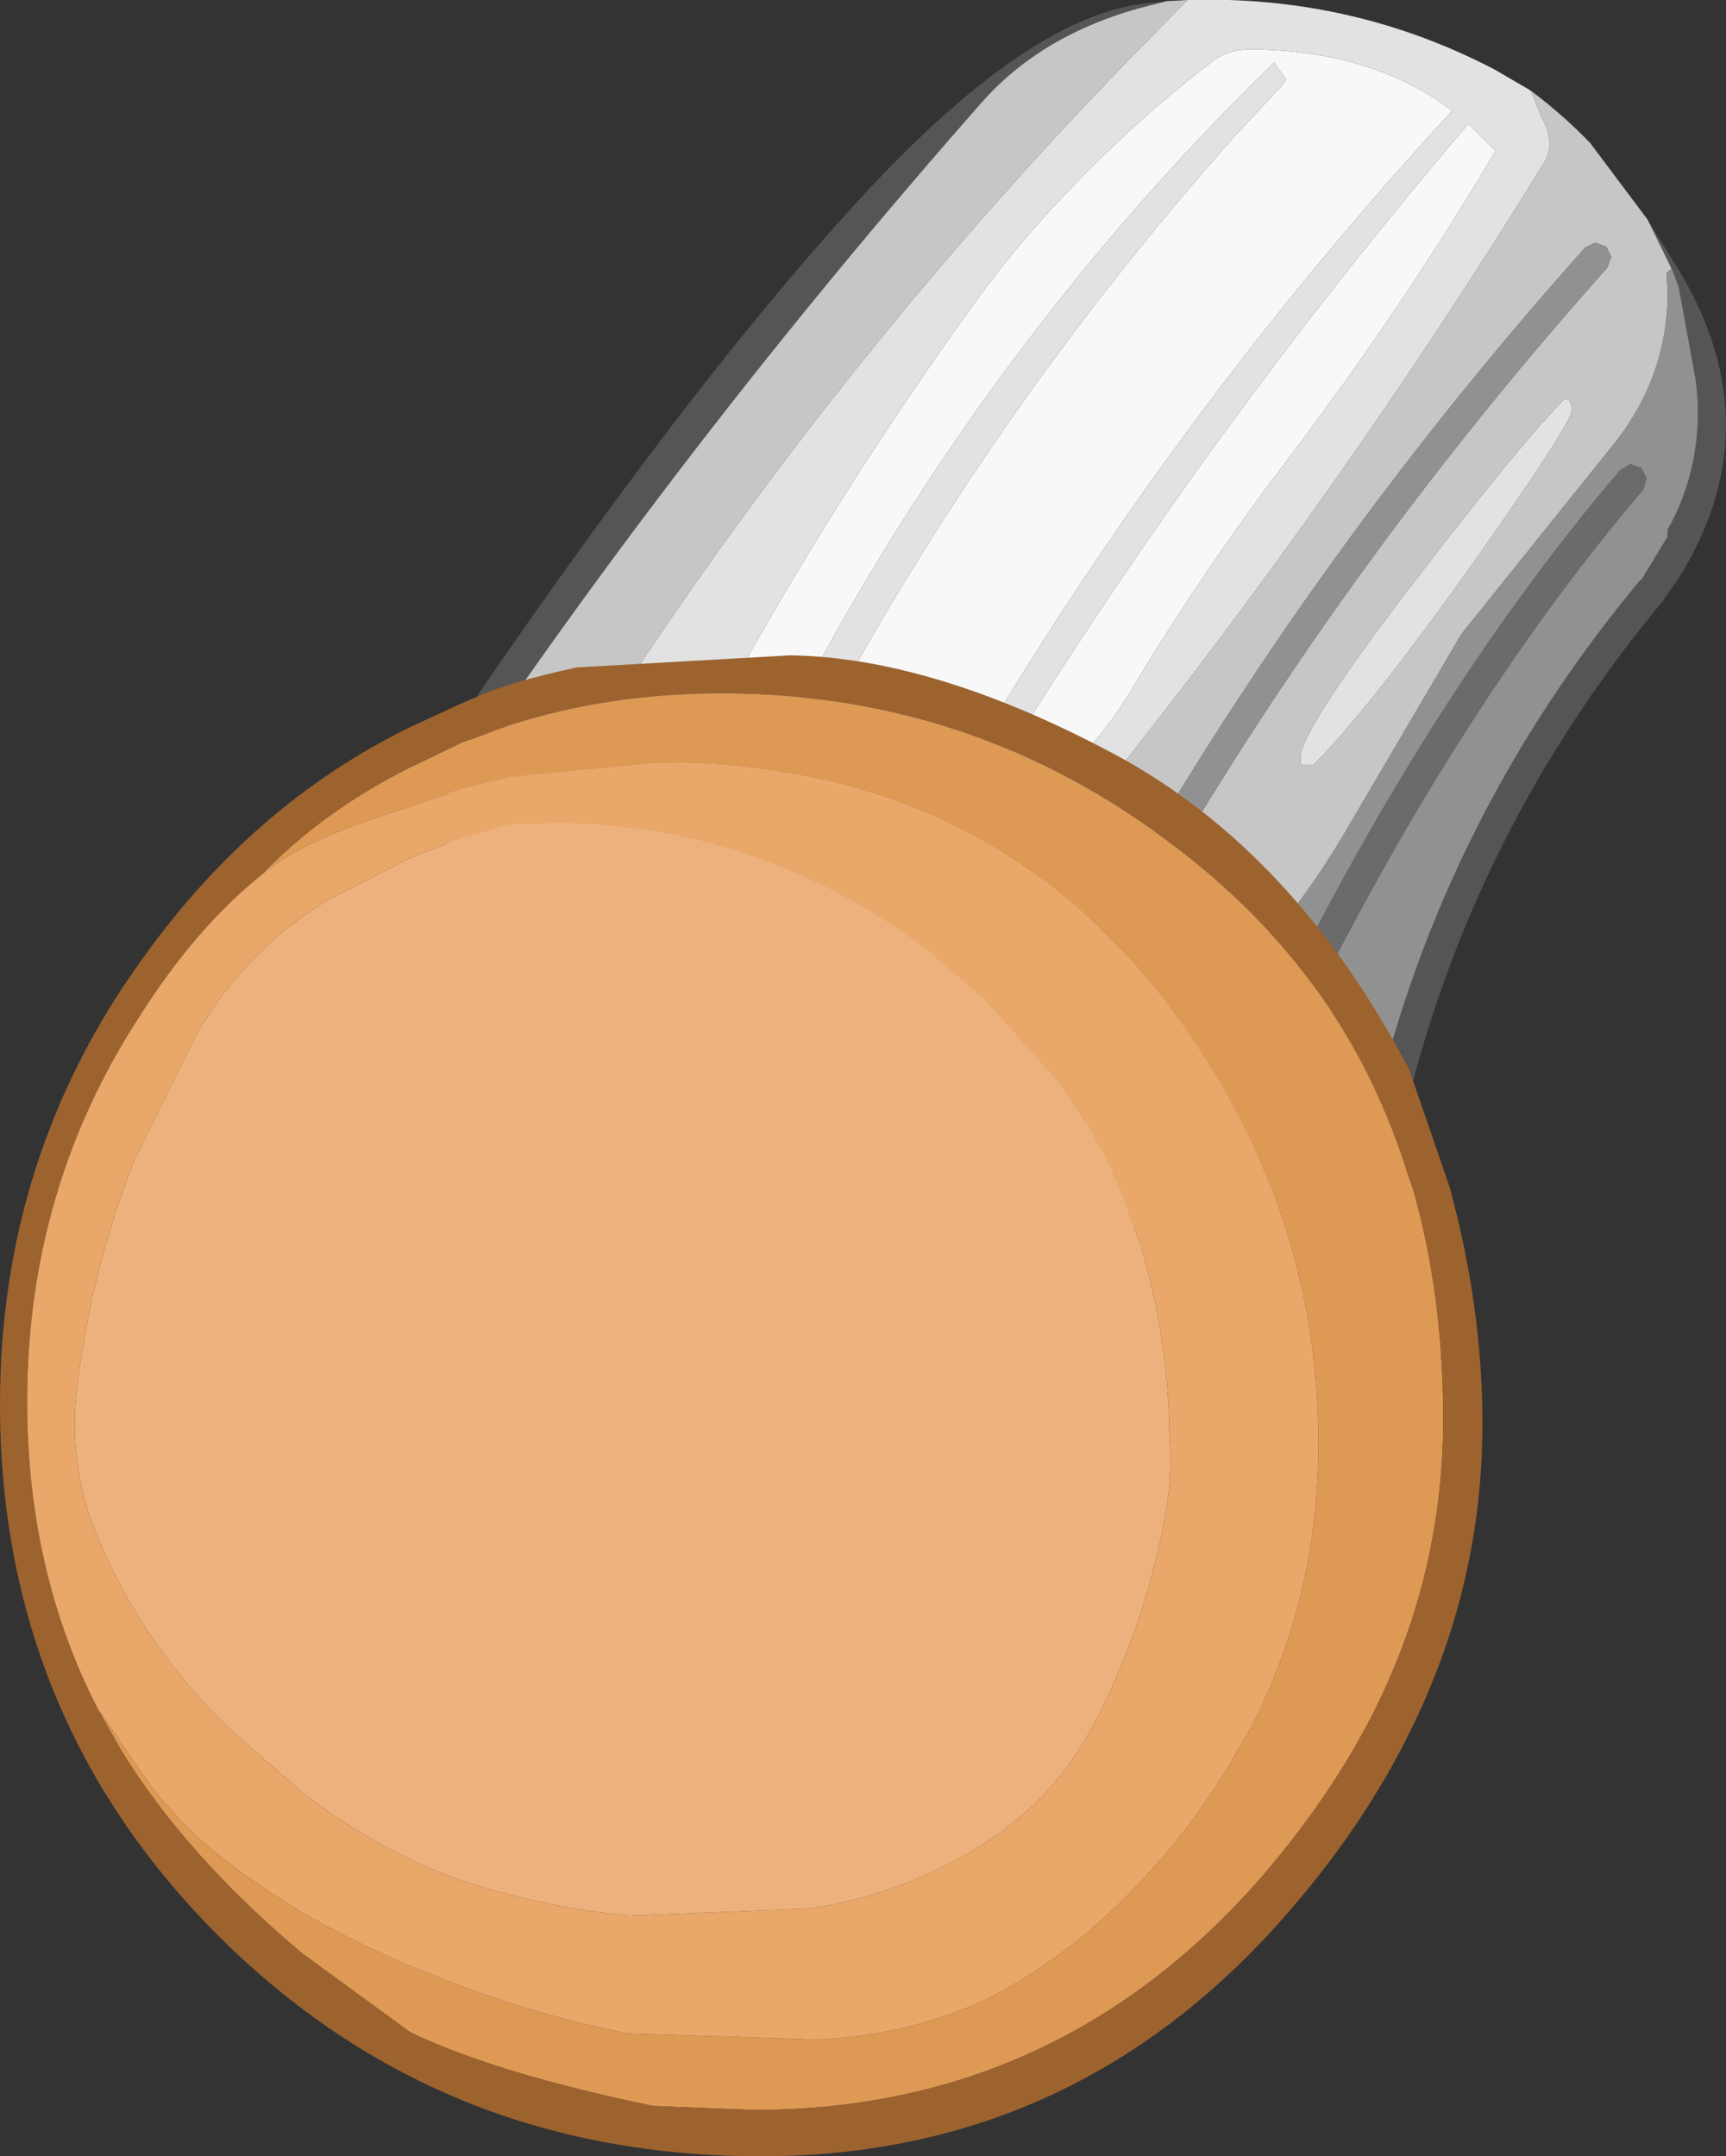 <?xml version="1.0" encoding="UTF-8" standalone="no"?>
<svg xmlns:ffdec="https://www.free-decompiler.com/flash" xmlns:xlink="http://www.w3.org/1999/xlink" ffdec:objectType="shape" height="107.1px" width="85.75px" xmlns="http://www.w3.org/2000/svg">
  <rect width="100%" height="100%" fill="#333333" stroke="none"/>
  <g transform="matrix(1.0, 0.0, 0.0, 1.0, 20.5, 90.8)">
    <path d="M33.5 -29.0 Q38.3 -30.7 43.75 -33.55 L45.65 -34.55 47.8 -35.8 Q51.25 -50.3 61.0 -62.0 L61.05 -62.0 62.35 -64.15 62.35 -64.5 Q63.25 -66.05 63.65 -68.05 64.0 -70.0 63.75 -71.9 L62.9 -76.55 62.5 -77.55 61.35 -79.9 62.9 -77.4 Q67.15 -70.35 63.7 -63.5 63.05 -62.2 62.2 -61.1 L62.2 -61.05 Q52.55 -49.5 49.2 -35.1 L49.05 -34.85 48.85 -34.65 Q27.55 -22.25 15.35 -26.3 2.95 -30.25 -0.25 -50.8 L-0.1 -51.35 Q12.1 -69.65 21.25 -79.85 30.35 -90.1 36.6 -90.65 L37.5 -90.75 36.7 -90.55 Q31.45 -89.25 28.35 -85.8 13.4 -68.85 1.3 -50.75 L1.45 -49.95 Q2.6 -43.4 5.35 -37.5 7.25 -33.5 10.95 -30.9 21.4 -23.8 33.5 -29.0" fill="#555555" fill-rule="evenodd" stroke="none"/>
    <path d="M29.95 -27.95 L28.35 -27.55 29.7 -30.4 30.85 -32.75 33.5 -37.5 33.75 -36.95 34.0 -36.3 29.95 -27.95" fill="#868686" fill-rule="evenodd" stroke="none"/>
    <path d="M43.1 -86.45 L43.4 -86.85 42.8 -87.7 Q27.2 -72.5 17.4 -52.5 L17.3 -53.0 12.25 -43.8 Q12.1 -46.95 14.05 -49.7 L13.25 -50.25 13.7 -51.65 13.3 -51.95 Q19.75 -64.5 28.1 -76.0 30.25 -78.95 33.0 -81.75 36.25 -85.1 39.8 -87.8 40.55 -88.35 41.6 -88.35 47.7 -88.3 51.65 -85.3 36.65 -69.05 25.7 -49.6 L25.55 -49.1 Q21.0 -47.0 17.75 -50.7 17.35 -51.05 18.5 -51.2 27.5 -69.05 40.85 -84.05 L43.1 -86.45 M53.8 -83.3 Q49.0 -75.2 43.0 -67.35 39.05 -62.1 35.75 -56.6 32.6 -51.3 27.05 -49.25 38.35 -68.15 52.45 -84.65 L53.8 -83.3" fill="#f8f8f8" fill-rule="evenodd" stroke="none"/>
    <path d="M33.5 -29.0 Q21.4 -23.8 10.95 -30.9 7.25 -33.5 5.35 -37.5 2.6 -43.4 1.45 -49.95 L3.15 -49.05 4.3 -50.15 5.4 -51.35 5.75 -50.55 6.65 -50.55 Q19.05 -70.8 35.55 -87.8 L38.5 -90.8 Q46.65 -91.05 53.75 -87.35 L55.55 -86.3 56.1 -84.95 Q56.8 -83.7 56.2 -82.7 46.1 -66.3 34.05 -51.3 L34.75 -49.25 35.95 -49.1 36.35 -49.5 Q28.9 -40.35 28.45 -29.35 L29.7 -30.4 28.35 -27.55 29.95 -27.95 33.1 -28.9 33.5 -29.0 M43.1 -86.45 L40.85 -84.05 Q27.5 -69.05 18.5 -51.2 17.35 -51.05 17.75 -50.7 21.0 -47.0 25.55 -49.1 L25.7 -49.6 Q36.65 -69.05 51.65 -85.3 47.7 -88.3 41.6 -88.35 40.55 -88.35 39.8 -87.8 36.25 -85.1 33.0 -81.75 30.25 -78.95 28.1 -76.0 19.75 -64.5 13.3 -51.95 L13.7 -51.65 13.25 -50.25 14.05 -49.7 Q12.1 -46.95 12.25 -43.8 L17.3 -53.0 17.4 -52.5 Q27.2 -72.5 42.8 -87.7 L43.4 -86.85 43.1 -86.45 M53.8 -83.3 L52.45 -84.65 Q38.35 -68.15 27.05 -49.25 32.6 -51.3 35.75 -56.6 39.05 -62.1 43.0 -67.35 49.0 -75.2 53.8 -83.3 M57.25 -71.0 L57.5 -70.9 57.6 -70.45 Q57.6 -69.8 52.7 -62.85 47.5 -55.55 44.75 -52.8 L44.25 -52.8 Q44.1 -52.8 44.1 -53.15 44.1 -54.55 49.95 -62.15 55.1 -68.85 57.25 -71.0" fill="#e2e2e2" fill-rule="evenodd" stroke="none"/>
    <path d="M1.45 -49.95 L1.3 -50.75 Q13.4 -68.85 28.35 -85.8 31.45 -89.25 36.7 -90.55 L37.5 -90.75 37.6 -90.75 38.5 -90.8 35.55 -87.8 Q19.05 -70.8 6.65 -50.55 L5.75 -50.55 5.4 -51.35 4.3 -50.15 3.15 -49.05 1.45 -49.95 M61.35 -79.9 L62.5 -77.55 62.9 -76.55 62.55 -77.45 62.3 -77.25 62.35 -76.25 Q62.35 -71.9 59.4 -68.4 L52.1 -59.3 46.2 -49.25 Q42.75 -43.55 41.15 -43.65 37.5 -38.35 33.35 -29.45 L33.1 -28.9 29.95 -27.95 34.0 -36.3 33.75 -36.95 33.5 -37.5 30.85 -32.75 29.7 -30.4 28.45 -29.35 Q28.9 -40.35 36.35 -49.5 L35.95 -49.1 34.75 -49.25 34.05 -51.3 Q46.1 -66.3 56.2 -82.7 56.8 -83.7 56.1 -84.95 L55.55 -86.3 Q57.15 -85.1 58.5 -83.7 L61.35 -79.9 M34.95 -43.15 Q45.1 -61.55 59.35 -77.5 L59.55 -78.05 59.3 -78.55 58.75 -78.75 58.25 -78.5 Q43.9 -62.45 33.65 -43.85 L33.6 -43.3 Q33.65 -43.0 33.95 -42.85 L34.5 -42.75 34.95 -43.15 M57.25 -71.0 Q55.1 -68.85 49.95 -62.15 44.1 -54.55 44.1 -53.15 44.1 -52.8 44.25 -52.8 L44.75 -52.8 Q47.5 -55.55 52.7 -62.85 57.6 -69.8 57.6 -70.45 L57.5 -70.9 57.25 -71.0" fill="#c6c6c6" fill-rule="evenodd" stroke="none"/>
    <path d="M62.9 -76.55 L63.75 -71.9 Q64.0 -70.0 63.65 -68.05 63.25 -66.05 62.35 -64.5 L62.35 -64.15 61.05 -62.0 61.0 -62.0 Q51.25 -50.3 47.8 -35.8 L45.65 -34.55 43.75 -33.55 Q38.3 -30.7 33.5 -29.0 L33.1 -28.9 33.35 -29.45 Q37.5 -38.35 41.15 -43.65 42.75 -43.55 46.2 -49.25 L52.1 -59.3 59.4 -68.4 Q62.35 -71.9 62.35 -76.25 L62.3 -77.25 62.55 -77.45 62.9 -76.55 M34.95 -43.15 L34.5 -42.75 33.95 -42.85 Q33.65 -43.0 33.6 -43.3 L33.65 -43.85 Q43.9 -62.45 58.25 -78.5 L58.75 -78.75 59.3 -78.55 59.55 -78.05 59.35 -77.5 Q45.1 -61.55 34.95 -43.15 M42.0 -35.4 Q50.7 -54.25 61.15 -66.5 L61.3 -67.05 61.05 -67.55 60.5 -67.75 60.0 -67.45 Q49.4 -55.05 40.65 -36.05 L40.6 -35.5 41.0 -35.05 41.55 -35.05 42.0 -35.4" fill="#919191" fill-rule="evenodd" stroke="none"/>
    <path d="M42.0 -35.4 L41.55 -35.05 41.0 -35.05 40.6 -35.5 40.65 -36.05 Q49.4 -55.05 60.0 -67.45 L60.5 -67.75 61.05 -67.55 61.3 -67.05 61.15 -66.5 Q50.7 -54.25 42.0 -35.4" fill="#6b6b6b" fill-rule="evenodd" stroke="none"/>
    <path d="M-7.5 -47.35 Q-4.55 -50.45 -0.2 -52.65 L2.2 -53.8 2.4 -53.9 4.9 -54.8 Q9.75 -56.35 15.35 -56.35 28.45 -56.35 38.7 -48.1 42.5 -45.05 45.15 -41.3 48.0 -37.2 49.5 -32.3 L49.7 -31.75 Q51.2 -26.5 51.2 -20.3 51.2 -12.2 47.35 -5.0 45.3 -1.2 42.2 2.4 32.1 14.0 16.95 14.0 L11.95 13.8 Q4.2 12.2 -0.1 10.15 L-5.45 6.25 Q-11.25 1.4 -14.5 -3.9 L-15.6 -5.85 -15.4 -5.6 -13.15 -2.3 Q-11.7 -0.4 -10.1 0.95 -8.0 2.7 -5.45 4.2 -1.9 6.25 2.05 7.7 6.2 9.3 10.7 10.2 L20.0 10.5 Q24.4 10.35 28.4 8.55 32.3 6.6 35.6 3.25 38.5 0.3 40.55 -3.1 L41.65 -5.0 Q45.0 -11.5 45.0 -19.1 45.0 -25.75 42.7 -31.75 L42.45 -32.3 Q40.65 -36.8 37.5 -40.9 L37.2 -41.3 Q28.05 -52.9 12.3 -52.9 L4.9 -52.2 2.4 -51.6 0.5 -50.95 -0.2 -50.7 Q-5.5 -49.1 -7.5 -47.35" fill="#de9954" fill-rule="evenodd" stroke="none"/>
    <path d="M51.55 -31.75 L51.85 -30.55 Q53.15 -25.25 53.15 -20.1 53.15 -12.15 49.65 -5.0 47.4 -0.35 43.7 3.95 33.15 16.3 17.3 16.3 4.25 16.3 -5.45 9.0 -7.65 7.35 -9.7 5.3 -20.5 -5.55 -20.5 -21.05 -20.5 -33.5 -13.3 -43.35 -7.9 -50.85 -0.2 -54.65 L2.4 -55.85 3.1 -56.15 Q4.7 -56.9 8.15 -57.65 L18.75 -58.25 Q25.85 -58.15 34.85 -53.35 43.8 -48.55 49.5 -37.7 L49.9 -36.55 51.55 -31.75 M-15.6 -5.85 L-14.5 -3.9 Q-11.25 1.4 -5.45 6.25 L-0.1 10.15 Q4.2 12.2 11.95 13.8 L16.95 14.0 Q32.1 14.0 42.2 2.4 45.3 -1.2 47.35 -5.0 51.2 -12.2 51.2 -20.3 51.2 -26.5 49.7 -31.75 L49.5 -32.3 Q48.0 -37.2 45.15 -41.3 42.5 -45.05 38.7 -48.1 28.45 -56.35 15.35 -56.35 9.75 -56.35 4.9 -54.8 L2.4 -53.9 2.2 -53.8 -0.2 -52.65 Q-4.55 -50.45 -7.5 -47.35 -10.75 -44.75 -13.55 -40.35 -19.15 -31.75 -19.15 -21.2 -19.15 -12.7 -15.6 -5.85" fill="#9d632f" fill-rule="evenodd" stroke="none"/>
    <path d="M37.6 -19.55 Q37.75 -17.65 37.45 -15.85 36.55 -10.6 34.15 -5.75 L33.75 -5.0 Q31.9 -1.55 28.65 0.6 24.55 3.3 19.65 4.0 L10.75 4.35 Q6.65 3.95 2.7 2.7 -1.65 1.2 -5.45 -1.75 L-8.85 -4.7 Q-13.15 -8.7 -15.55 -14.2 -17.2 -17.95 -16.65 -22.1 -15.9 -28.0 -13.75 -33.35 L-10.7 -39.5 Q-8.3 -43.6 -4.3 -46.05 L-0.2 -48.15 2.4 -49.15 4.9 -49.85 4.45 -49.85 4.9 -49.85 7.3 -49.9 Q12.2 -49.85 16.75 -48.3 21.3 -46.75 25.3 -43.8 L28.25 -41.3 31.95 -37.2 Q33.7 -34.9 34.9 -32.3 L35.15 -31.75 36.15 -29.0 Q37.55 -24.35 37.6 -19.55" fill="#ecb17d" fill-rule="evenodd" stroke="none"/>
    <path d="M-7.5 -47.35 Q-5.5 -49.1 -0.2 -50.7 L0.5 -50.95 2.4 -51.6 4.9 -52.2 12.3 -52.9 Q28.05 -52.9 37.2 -41.3 L37.5 -40.9 Q40.65 -36.8 42.45 -32.3 L42.7 -31.75 Q45.0 -25.75 45.0 -19.1 45.0 -11.5 41.65 -5.0 L40.55 -3.1 Q38.5 0.3 35.6 3.25 32.3 6.6 28.4 8.55 24.4 10.35 20.0 10.5 L10.7 10.2 Q6.2 9.3 2.05 7.7 -1.9 6.25 -5.45 4.2 -8.0 2.7 -10.1 0.95 -11.7 -0.4 -13.15 -2.3 L-15.4 -5.6 -15.6 -5.85 Q-19.15 -12.7 -19.15 -21.2 -19.15 -31.75 -13.55 -40.35 -10.75 -44.75 -7.5 -47.35 M37.6 -19.55 Q37.55 -24.35 36.15 -29.0 L35.15 -31.75 34.9 -32.3 Q33.7 -34.9 31.95 -37.2 L28.25 -41.3 25.3 -43.8 Q21.3 -46.75 16.75 -48.3 12.2 -49.85 7.3 -49.9 L4.9 -49.85 4.45 -49.85 4.9 -49.85 2.4 -49.15 -0.2 -48.15 -4.3 -46.05 Q-8.3 -43.6 -10.7 -39.5 L-13.75 -33.35 Q-15.9 -28.0 -16.65 -22.1 -17.2 -17.95 -15.55 -14.2 -13.15 -8.7 -8.85 -4.7 L-5.45 -1.75 Q-1.65 1.2 2.7 2.7 6.65 3.95 10.75 4.35 L19.65 4.0 Q24.55 3.3 28.65 0.6 31.9 -1.55 33.75 -5.0 L34.15 -5.75 Q36.55 -10.6 37.45 -15.85 37.75 -17.65 37.6 -19.55" fill="#eaa76a" fill-rule="evenodd" stroke="none"/>
  </g>
</svg>
